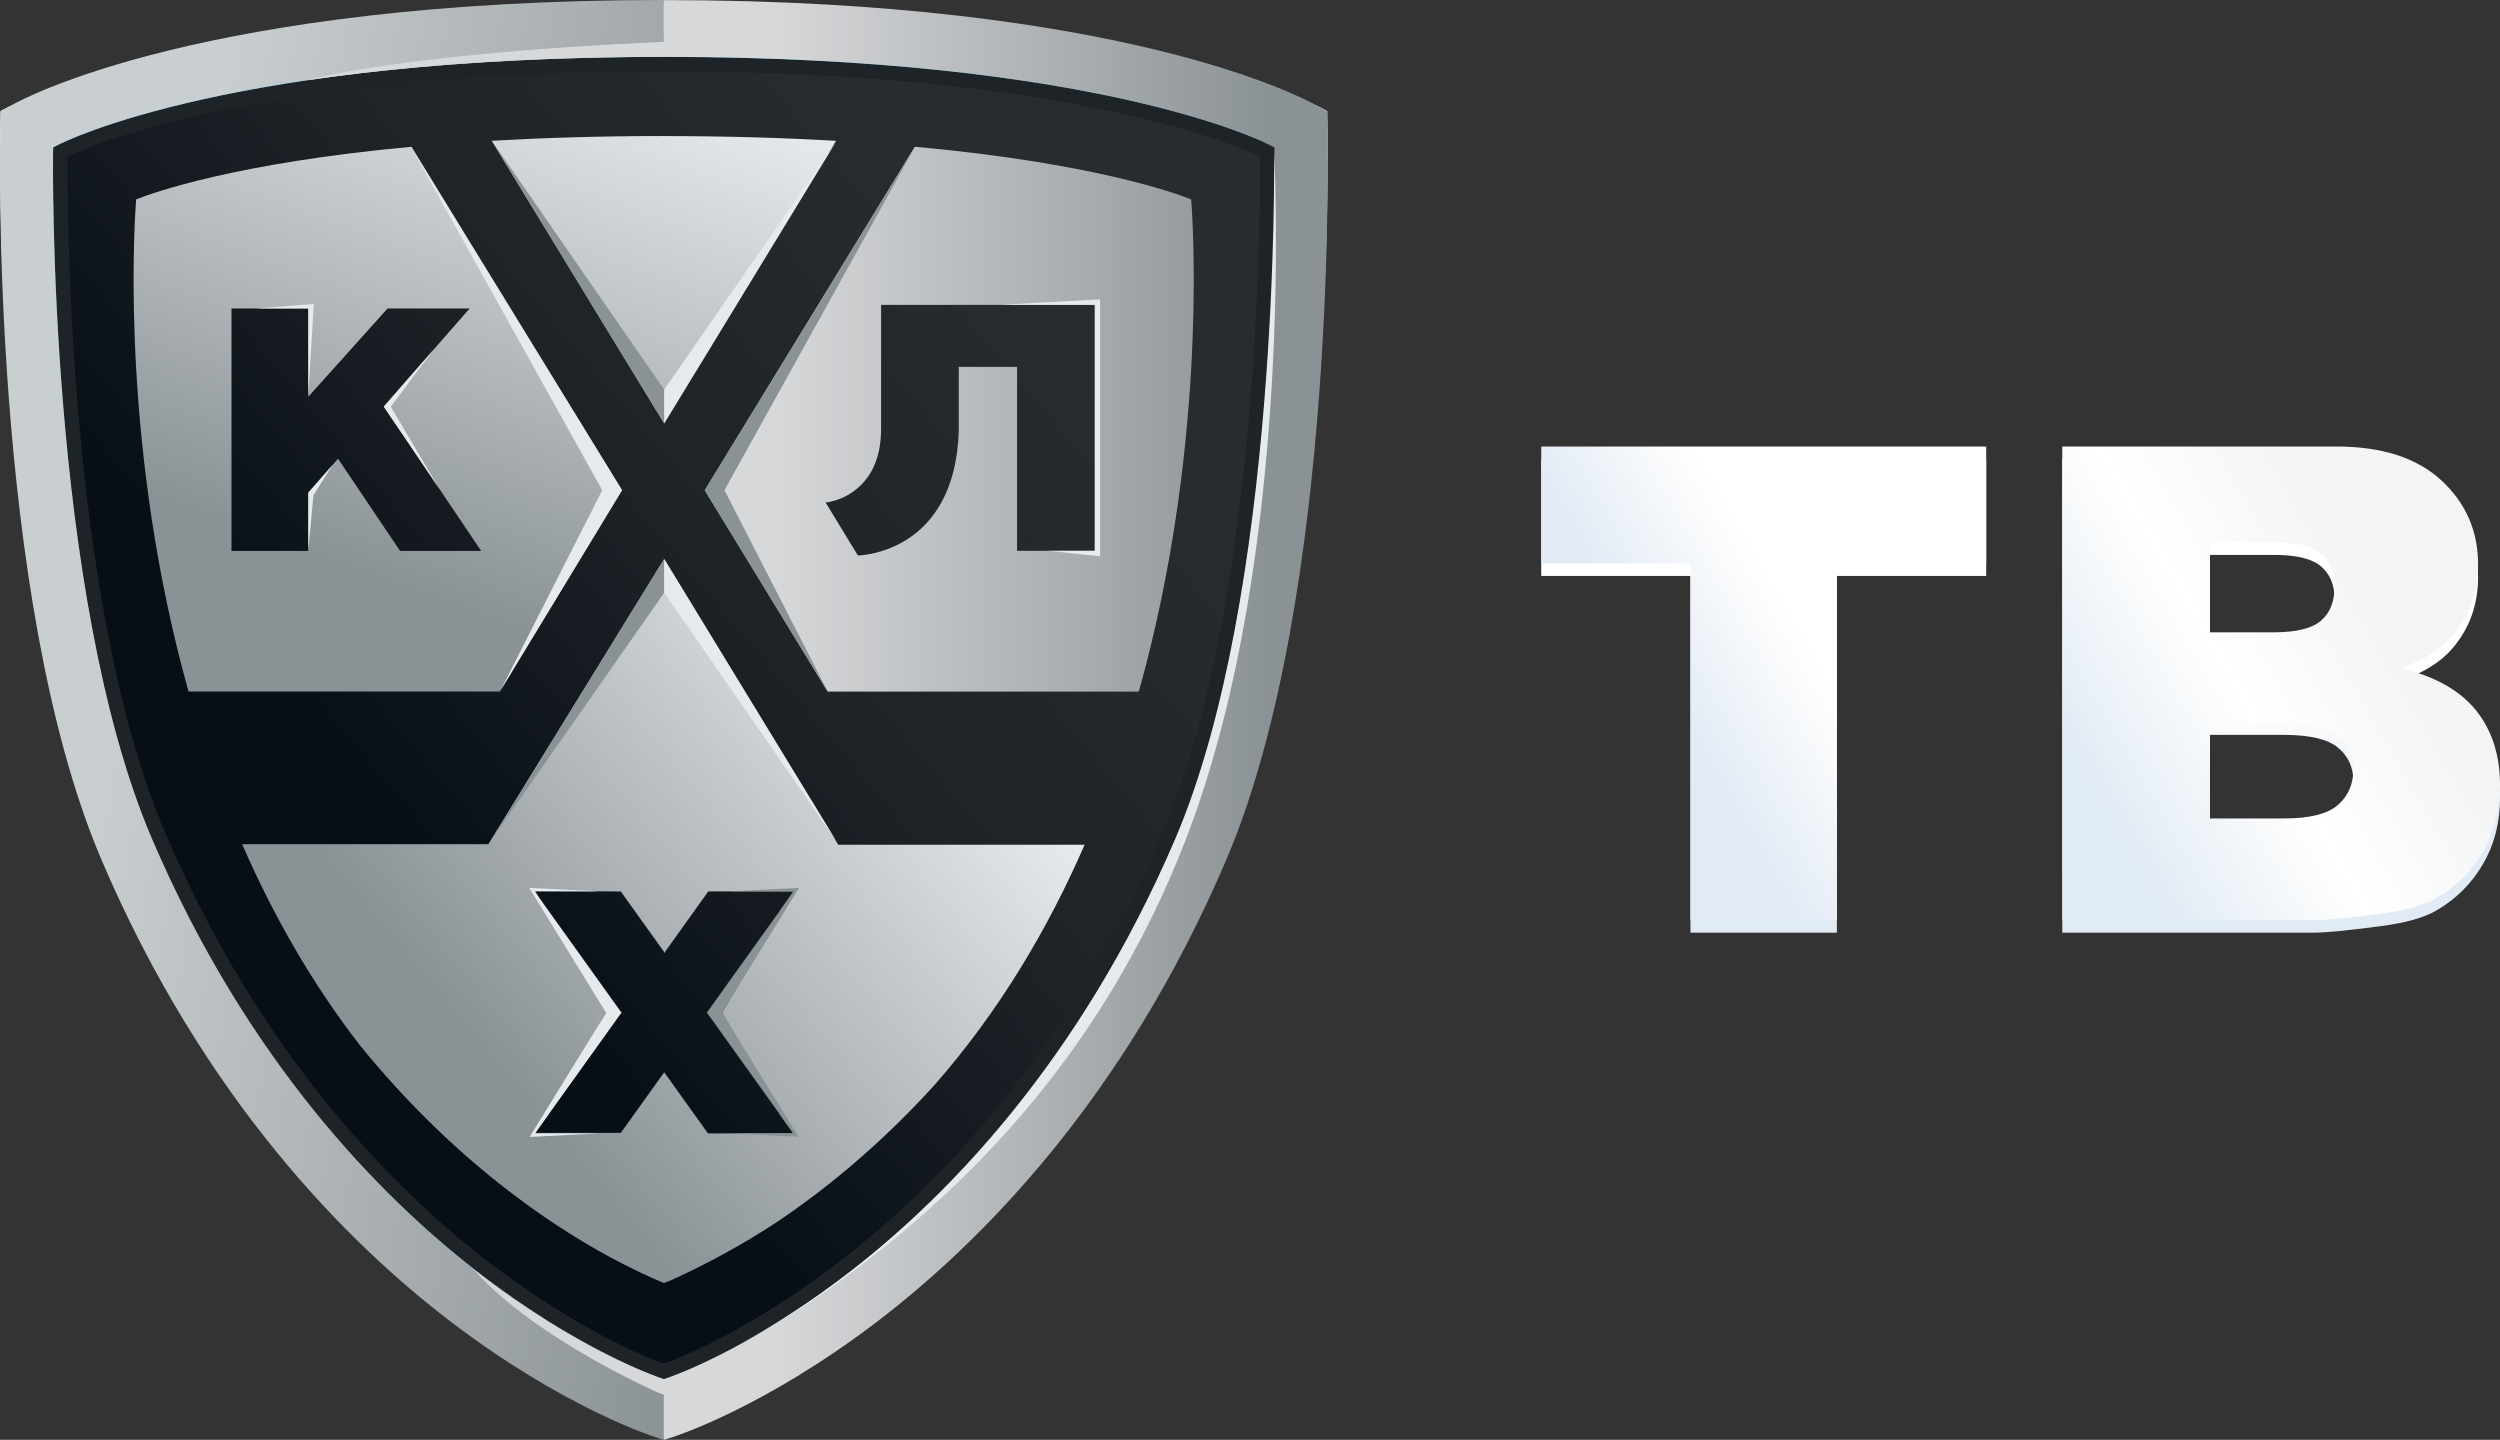 <?xml version="1.0" encoding="UTF-8"?>
<!-- Generator: Adobe Illustrator 16.0.0, SVG Export Plug-In . SVG Version: 6.00 Build 0)  -->
<svg id="svg393" width="233.57" height="134.52" enable-background="new 0 0 283.464 283.464" version="1.1" viewBox="0 0 233.57 134.52" xml:space="preserve" xmlns="http://www.w3.org/2000/svg" xmlns:cc="http://creativecommons.org/ns#" xmlns:dc="http://purl.org/dc/elements/1.1/" xmlns:rdf="http://www.w3.org/1999/02/22-rdf-syntax-ns#" xmlns:xlink="http://www.w3.org/1999/xlink"><rect x="0" y="0" width="233.57" height="134.52" fill="#333333" stroke="none"/><g id="Guide" transform="translate(-24.864 -74.631)"><g id="g390"><g id="g18"><defs id="defs4"><path id="SVGID_1_" d="m24.901 85.012s-1.143 44.458 9.711 69.752c18.893 44.051 52.277 54.211 52.277 54.211s33.385-10.16 52.276-54.211c10.855-25.294 9.713-69.752 9.713-69.752s-17.315-10.207-61.988-10.207c-44.677 0-61.989 10.207-61.989 10.207"/></defs><clipPath id="SVGID_2_"><use id="use6" width="100%" height="100%" overflow="visible" xlink:href="#SVGID_1_"/></clipPath><linearGradient id="SVGID_3_" x1="-277.96" x2="-276.55" y1="368.45" y2="368.45" gradientTransform="matrix(45.664 -72.613 72.613 45.664 -14003 -36822)" gradientUnits="userSpaceOnUse"><stop id="stop9" stop-color="#CECECF" offset="0"/><stop id="stop11" stop-color="#fff" offset=".6"/><stop id="stop13" stop-color="#CECECF" offset="1"/></linearGradient><polygon id="polygon16" points="59.541 17.906 -36.706 170.95 114.24 265.88 210.49 112.83" clip-path="url(#SVGID_2_)" fill="url(#SVGID_3_)"/></g><g id="g33"><defs id="defs21"><path id="SVGID_4_" d="m28.602 87.382c-0.052 2.342-0.796 43 9.065 66.102 9.185 21.521 22.091 34.39 31.3 41.401 9.555 7.273 17.214 9.906 17.922 10.142 0.706-0.235 8.353-2.861 17.904-10.129 9.213-7.008 22.13-19.889 31.314-41.414 9.859-23.099 9.116-63.76 9.067-66.102-1.352-0.71-18.238-9.155-58.286-9.155-40.036 0-56.936 8.445-58.286 9.155"/></defs><clipPath id="SVGID_5_"><use id="use23" width="100%" height="100%" overflow="visible" xlink:href="#SVGID_4_"/></clipPath><linearGradient id="SVGID_6_" x1="-279.41" x2="-277.99" y1="369.45" y2="369.45" gradientTransform="matrix(0 -47.479 47.479 0 -17454 -13112)" gradientUnits="userSpaceOnUse"><stop id="stop26" stop-color="#1253A5" offset="0"/><stop id="stop28" stop-color="#0091D5" offset="1"/></linearGradient><rect id="rect31" x="27.806" y="78.227" width="118.16" height="126.8" clip-path="url(#SVGID_5_)" fill="url(#SVGID_6_)"/></g><g id="g50"><defs id="defs36"><path id="SVGID_7_" d="m31.528 89.615-0.093 0.047-1e-3 0.107c-7e-3 0.401-0.544 40.401 9.039 62.755 8.715 20.343 20.852 32.62 29.497 39.338 9.375 7.282 16.789 9.783 16.86 9.813l0.06 0.016 0.053-0.016c0.073-0.029 7.489-2.53 16.862-9.813 8.646-6.718 20.784-18.995 29.498-39.338 9.581-22.354 9.047-62.354 9.039-62.755l-2e-3 -0.107-0.095-0.047c-0.155-0.08-15.931-8.028-55.354-8.028-39.429 0-55.205 7.949-55.363 8.028"/></defs><clipPath id="SVGID_8_"><use id="use38" width="100%" height="100%" overflow="visible" xlink:href="#SVGID_7_"/></clipPath><linearGradient id="SVGID_9_" x1="-277.93" x2="-276.51" y1="368.79" y2="368.79" gradientTransform="matrix(38.288 -60.81 60.81 38.288 -11721 -30843)" gradientUnits="userSpaceOnUse"><stop id="stop41" stop-color="#CECECF" offset="0"/><stop id="stop43" stop-color="#fff" offset=".6"/><stop id="stop45" stop-color="#CECECF" offset="1"/></linearGradient><polygon id="polygon48" points="62.685 31.091 -23.263 167.59 111.09 252.19 197.04 115.68" clip-path="url(#SVGID_8_)" fill="url(#SVGID_9_)"/></g><g id="g65"><defs id="defs53"><path id="SVGID_10_" d="m71.392 88.831 15.498 25.407 15.494-25.407c-4.921-0.278-10.134-0.415-15.494-0.415-5.365 0-10.576 0.137-15.498 0.415"/></defs><clipPath id="SVGID_11_"><use id="use55" width="100%" height="100%" overflow="visible" xlink:href="#SVGID_10_"/></clipPath><linearGradient id="SVGID_12_" x1="-279.4" x2="-277.98" y1="369.46" y2="369.46" gradientTransform="matrix(0 -47.473 47.473 0 -17453 -13110)" gradientUnits="userSpaceOnUse"><stop id="stop58" stop-color="#1253A5" offset="0"/><stop id="stop60" stop-color="#0091D5" offset="1"/></linearGradient><rect id="rect63" x="71.392" y="88.416" width="30.992" height="25.822" clip-path="url(#SVGID_11_)" fill="url(#SVGID_12_)"/></g><g id="g80"><defs id="defs68"><path id="SVGID_13_" d="m90.32 119.87 11.707 19.187h29.33c4.604-18.894 4.085-42.917 4.04-44.775-0.964-0.397-8.813-3.448-26.432-4.98z"/></defs><clipPath id="SVGID_14_"><use id="use70" width="100%" height="100%" overflow="visible" xlink:href="#SVGID_13_"/></clipPath><linearGradient id="SVGID_15_" x1="-279.4" x2="-277.99" y1="369.61" y2="369.61" gradientTransform="matrix(0 -47.48 47.48 0 -17436 -13112)" gradientUnits="userSpaceOnUse"><stop id="stop73" stop-color="#1253A5" offset="0"/><stop id="stop75" stop-color="#0091D5" offset="1"/></linearGradient><rect id="rect78" x="90.32" y="89.298" width="45.64" height="49.755" clip-path="url(#SVGID_14_)" fill="url(#SVGID_15_)"/></g><g id="g95"><defs id="defs83"><path id="SVGID_16_" d="m38.383 94.278c-0.05 1.861-0.563 25.882 4.037 44.775h29.329l11.707-19.187-18.643-30.568c-17.61 1.53-25.469 4.583-26.43 4.98"/></defs><clipPath id="SVGID_17_"><use id="use85" width="100%" height="100%" overflow="visible" xlink:href="#SVGID_16_"/></clipPath><linearGradient id="SVGID_18_" x1="-279.4" x2="-277.99" y1="369.29" y2="369.29" gradientTransform="matrix(0 -47.48 47.48 0 -17473 -13112)" gradientUnits="userSpaceOnUse"><stop id="stop88" stop-color="#1253A5" offset="0"/><stop id="stop90" stop-color="#0091D5" offset="1"/></linearGradient><rect id="rect93" x="37.82" y="89.298" width="45.636" height="49.755" clip-path="url(#SVGID_17_)" fill="url(#SVGID_18_)"/></g><g id="g110"><defs id="defs98"><path id="SVGID_19_" d="m72.071 149.78c-0.049 0.078-1.216 1.831-2.109 2.711-0.873 0.86-2.035 0.985-2.646 0.985-0.177 0-0.288-0.013-0.288-0.013h-19.414c7.812 16.157 18.052 26.131 25.288 31.659 7.464 5.704 13.341 7.978 13.988 8.214 0.644-0.236 6.51-2.501 13.972-8.203 7.237-5.532 17.483-15.511 25.3-31.67h-19.395s-0.114 0.013-0.305 0.013c-0.617 0-1.777-0.125-2.647-0.985-0.894-0.88-2.059-2.633-2.112-2.711l-14.813-24.29z"/></defs><clipPath id="SVGID_20_"><use id="use100" width="100%" height="100%" overflow="visible" xlink:href="#SVGID_19_"/></clipPath><linearGradient id="SVGID_21_" x1="-276.47" x2="-275.05" y1="364.07" y2="364.07" gradientTransform="matrix(0 46.73 -46.73 0 17100 13062)" gradientUnits="userSpaceOnUse"><stop id="stop103" stop-color="#EF3A4B" offset="0"/><stop id="stop105" stop-color="#F15D57" offset="1"/></linearGradient><rect id="rect108" x="47.614" y="125.49" width="78.547" height="67.847" clip-path="url(#SVGID_20_)" fill="url(#SVGID_21_)"/></g><g id="g127"><defs id="defs113"><path id="SVGID_22_" d="m106.64 104.84v11.216c0 4.799-0.749 6.342-3.063 6.342l-1.518-0.177v4.439l0.143 0.028c1.237 0.261 1.747 0.366 3.295 0.366 3.973 0 7.649-1.323 7.649-10.936v-6.876h7.919v17.34h6.563v-21.743h-20.988z"/></defs><clipPath id="SVGID_23_"><use id="use115" width="100%" height="100%" overflow="visible" xlink:href="#SVGID_22_"/></clipPath><linearGradient id="SVGID_24_" x1="-277.98" x2="-276.56" y1="368.48" y2="368.48" gradientTransform="matrix(45.185 -73.662 73.662 45.185 -14513 -36936)" gradientUnits="userSpaceOnUse"><stop id="stop118" stop-color="#CECECF" offset="0"/><stop id="stop120" stop-color="#fff" offset=".6"/><stop id="stop122" stop-color="#CECECF" offset="1"/></linearGradient><polygon id="polygon125" points="109.05 93.449 92.157 120.99 120.64 138.46 137.53 110.92" clip-path="url(#SVGID_23_)" fill="url(#SVGID_24_)"/></g><g id="g144"><defs id="defs130"><path id="SVGID_25_" d="m60.589 104.86s-6.41 6.485-7.843 7.936v-7.936h-6.58v21.729h6.58v-6.926l3.09-2.523c0.771 1.245 5.878 9.449 5.878 9.449h7.97c-0.058-0.086-8.518-12.457-9.381-13.716 0.838-0.813 8.211-8.013 8.211-8.013z"/></defs><clipPath id="SVGID_26_"><use id="use132" width="100%" height="100%" overflow="visible" xlink:href="#SVGID_25_"/></clipPath><linearGradient id="SVGID_27_" x1="-277.97" x2="-276.56" y1="368.31" y2="368.31" gradientTransform="matrix(45.475 -74.135 74.135 45.475 -14636 -37191)" gradientUnits="userSpaceOnUse"><stop id="stop135" stop-color="#CECECF" offset="0"/><stop id="stop137" stop-color="#fff" offset=".6"/><stop id="stop139" stop-color="#CECECF" offset="1"/></linearGradient><polygon id="polygon142" points="52.596 94.377 36.483 120.65 63.255 137.07 79.37 110.8" clip-path="url(#SVGID_26_)" fill="url(#SVGID_27_)"/></g><g id="g161"><defs id="defs147"><path id="SVGID_28_" d="m91.136 156.43s-3.156 5.006-3.843 6.097c-0.685-1.095-3.808-6.097-3.808-6.097h-8.339l7.81 10.425c-0.808 1.049-7.338 9.543-8.46 10.997l-0.219 0.284h8.328s3.564-5.499 4.305-6.63c0.734 1.131 4.297 6.63 4.297 6.63h8.35c-0.044-0.058-7.57-10.235-8.352-11.295 0.79-0.99 8.249-10.411 8.249-10.411z"/></defs><clipPath id="SVGID_29_"><use id="use149" width="100%" height="100%" overflow="visible" xlink:href="#SVGID_28_"/></clipPath><linearGradient id="SVGID_30_" x1="-277.97" x2="-276.55" y1="368.48" y2="368.48" gradientTransform="matrix(45.517 -74.203 74.203 45.517 -14618 -37207)" gradientUnits="userSpaceOnUse"><stop id="stop152" stop-color="#CECECF" offset="0"/><stop id="stop154" stop-color="#fff" offset=".6"/><stop id="stop156" stop-color="#CECECF" offset="1"/></linearGradient><polygon id="polygon159" points="81.188 145.16 64.604 172.2 92.644 189.4 109.23 162.36" clip-path="url(#SVGID_29_)" fill="url(#SVGID_30_)"/></g><g id="g184"><defs id="defs164"><path id="SVGID_31_" d="m87.119 80.039c-40.271 0-55.971 7.907-56.62 8.241l-0.428 0.225-9e-3 0.484c-6e-3 0.408-0.553 41.252 9.248 64.127 8.925 20.825 21.356 33.399 30.214 40.281 9.623 7.478 17.037 9.982 17.347 10.084l0.248 0.082 8e-3 4e-3 0.256-0.086c0.31-0.102 7.723-2.606 17.349-10.084 8.857-6.882 21.29-19.456 30.213-40.281 9.805-22.875 9.255-63.719 9.249-64.127l-8e-3 -0.484-0.432-0.225c-0.647-0.334-16.346-8.241-56.627-8.241z"/></defs><clipPath id="SVGID_32_"><use id="use166" width="100%" height="100%" overflow="visible" xlink:href="#SVGID_31_"/></clipPath><linearGradient id="SVGID_33_" x1="-277.46" x2="-276.04" y1="365.2" y2="365.2" gradientTransform="matrix(68.466 -57.45 -57.45 -68.466 40027 9236.8)" gradientUnits="userSpaceOnUse"><stop id="stop169" stop-color="#070E16" offset="0"/><stop id="stop171" stop-color="#070E16" offset=".177"/><stop id="stop173" stop-color="#1C2126" offset=".46"/><stop id="stop175" stop-color="#1E2328" offset=".492"/><stop id="stop177" stop-color="#272C30" offset=".793"/><stop id="stop179" stop-color="#272C30" offset="1"/></linearGradient><polygon id="polygon182" points="205.58 152.53 77.122 260.31 -31.317 131.08 97.134 23.294" clip-path="url(#SVGID_32_)" fill="url(#SVGID_33_)"/></g><g id="g201"><defs id="defs187"><path id="SVGID_34_" d="m61.073 103.45h7.67l-8.014 9.149 9.089 13.505h-7.576l-5.798-8.616-2.774 3.168v5.448h-7.177v-22.654h7.177v8.246zm-23.482-10.195-0.035 0.416c-0.205 2.929-1.337 23.271 4.924 45.569h29.067l11.43-18.808-19.668-32.09c-16.516 1.524-24.215 4.317-25.718 4.913m33.214-5.471 16.082 26.364v5e-3l16.082-26.364c-4.771-0.277-10.113-0.445-16.082-0.445v-5e-3c-5.97 0-11.307 0.17-16.082 0.445"/></defs><clipPath id="SVGID_35_"><use id="use189" width="100%" height="100%" overflow="visible" xlink:href="#SVGID_34_"/></clipPath><linearGradient id="SVGID_36_" x1="-277.85" x2="-276.44" y1="369.65" y2="369.65" gradientTransform="matrix(-16.669 45.799 45.799 16.669 -21480 6643.5)" gradientUnits="userSpaceOnUse"><stop id="stop192" stop-color="#E5EAEC" offset="0"/><stop id="stop194" stop-color="#8B9295" offset=".771"/><stop id="stop196" stop-color="#8B9295" offset="1"/></linearGradient><polygon id="polygon199" points="19.539 133.17 44.027 65.884 119.65 93.409 95.163 160.69" clip-path="url(#SVGID_35_)" fill="url(#SVGID_36_)"/></g><g id="g205"><path id="path203" d="m86.884 81.302c9.158 0 17.773 0.416 25.608 1.232 6.292 0.658 12.103 1.576 17.272 2.73 7.718 1.724 11.75 3.476 12.825 3.983 0.03 3.961 0.084 41.711-9.138 63.234-8.811 20.557-21.067 32.957-29.799 39.741-8.757 6.802-15.582 9.39-16.769 9.808-1.188-0.418-8.015-3.006-16.77-9.805-8.729-6.787-20.986-19.188-29.797-39.744-9.223-21.523-9.173-59.269-9.141-63.234 1.077-0.508 5.106-2.26 12.83-3.983 5.166-1.154 10.977-2.072 17.269-2.73 7.837-0.817 16.452-1.232 25.61-1.232m0-1.362c-40.278 0-55.98 7.906-56.627 8.242l-0.43 0.224-7e-3 0.484c-9e-3 0.408-0.555 41.251 9.247 64.13 8.925 20.823 21.356 33.397 30.214 40.279 9.623 7.479 17.037 9.981 17.349 10.082l0.254 0.085 0.254-0.085c0.312-0.101 7.725-2.604 17.35-10.082 8.856-6.882 21.289-19.456 30.211-40.279 9.807-22.878 9.257-63.722 9.248-64.13l-7e-3 -0.483-0.428-0.224c-0.647-0.336-16.351-8.243-56.628-8.243" fill="#1e2328"/></g><g id="g224"><defs id="defs208"><path id="SVGID_37_" d="m81.525 169.21-6.629-11.273-0.049-0.069 8.016 0.052 4.025 5.62v0.083l0.033 0.042 0.028-0.038h1e-3l4.085-5.714h7.985l-0.157 0.222-6.542 11.125 6.549 11.092 0.122 0.169h-7.984l-4.087-5.704-3e-3 2e-3v-7e-3l-4.055 5.663h-7.988zm5.362-42.302-16.396 26.593h-23.005c2.832 6.499 6.432 12.887 11.003 18.788 9.444 11.638 19.285 17.729 24.546 20.413 0.025 0.012 0.048 0.026 0.071 0.035 2.382 1.214 3.775 1.76 3.775 1.76l5e-3 5e-3s0.279-0.102 0.794-0.314c3.391-1.551 6.55-3.295 9.488-5.201 4.349-2.886 9.638-7.08 14.98-12.96 6.053-6.883 10.618-14.596 14.05-22.478h-23.023l-16.289-26.641-1e-3 -2e-3v2e-3z"/></defs><clipPath id="SVGID_38_"><use id="use210" width="100%" height="100%" overflow="visible" xlink:href="#SVGID_37_"/></clipPath><linearGradient id="SVGID_39_" x1="-279.25" x2="-277.83" y1="369.86" y2="369.86" gradientTransform="matrix(-34.572 29.01 29.01 34.572 -20270 -4547.7)" gradientUnits="userSpaceOnUse"><stop id="stop213" stop-color="#E5EAEC" offset="0"/><stop id="stop215" stop-color="#E5EAEC" offset=".019"/><stop id="stop217" stop-color="#8B9295" offset=".871"/><stop id="stop219" stop-color="#8B9295" offset="1"/></linearGradient><polygon id="polygon222" points="14.202 154.83 93.676 88.144 159.48 166.57 80.009 233.26" clip-path="url(#SVGID_38_)" fill="url(#SVGID_39_)"/></g><g id="g241"><defs id="defs227"><path id="SVGID_40_" d="m26.166 84.348-0.427 0.241-0.799 0.449-0.025 0.917-0.016 0.493c-0.011 0.436-1.073 43.862 9.437 68.491 9.582 22.447 23.078 35.894 32.712 43.228 10.526 8 18.747 10.639 19.095 10.747l0.257 0.081 0.487 0.153v-5.683l-0.254-0.083c-0.31-0.105-7.725-2.606-17.35-10.084-8.857-6.882-21.288-19.453-30.21-40.278-9.805-22.879-9.256-63.723-9.249-64.132l8e-3 -0.482 0.43-0.224c0.646-0.336 16.347-8.242 56.625-8.242v-5.309c-43.037 1e-3 -60.021 9.318-60.721 9.717"/></defs><clipPath id="SVGID_41_"><use id="use229" width="100%" height="100%" overflow="visible" xlink:href="#SVGID_40_"/></clipPath><linearGradient id="SVGID_42_" x1="-275.93" x2="-274.51" y1="365.94" y2="365.94" gradientTransform="matrix(57.397 10.121 10.121 -57.397 12150 23932)" gradientUnits="userSpaceOnUse"><stop id="stop232" stop-color="#C9CED0" offset="0"/><stop id="stop234" stop-color="#C9CED0" offset=".236"/><stop id="stop236" stop-color="#8B9295" offset="1"/></linearGradient><polygon id="polygon239" points="84.986 219.93 0.821 205.09 25.727 63.847 109.89 78.687" clip-path="url(#SVGID_41_)" fill="url(#SVGID_42_)"/></g><g id="g259"><polygon id="polygon243" points="98.87 180.35 90.912 169.24 98.861 158.13 98.951 157.98 90.89 169.24 98.968 180.52" fill="#4a4b4d"/><path id="path245" d="m76.098 178.79 0.036-0.063 6.792-9.487-7.741-10.813-0.368-0.514 5.998-2e-3 -6.51-0.326 7.187 11.668-7.146 11.597 6.509-0.326-5.997-6e-3zm5.4-9.53-0.139 0.232 0.133-0.237z" fill="#e5eaec"/><path id="path247" d="m99.512 157.58-6.51 0.326 5.997 2e-3 -1.238 1.731-0.076 0.137-6.772 9.458 6.688 9.341 0.119 0.208 1.239 1.729-5.998 2e-3 6.509 0.329-7.146-11.596zm-7.053 11.911-0.139-0.235 3e-3 -5e-3z" fill="#8a9295"/><polygon id="polygon249" points="53.667 111.69 53.667 103.45 48.757 103.45 54.182 103.03" fill="#e5eaec"/><polygon id="polygon251" points="55.908 118.1 53.667 120.66 53.667 126.1 54.146 120.91" fill="#e5eaec"/><polygon id="polygon253" points="65.94 120.34 60.716 112.63 65.364 107.3 61.374 112.63" fill="#e5eaec"/><path id="path255" d="m69.305 193.35c-0.126-0.099-0.26-0.202-0.388-0.302 4e-3 3e-3 7e-3 6e-3 7e-3 6e-3 0.122 0.098 0.248 0.196 0.381 0.296" fill="#838789"/><path id="path257" d="m68.917 193.05c-0.067-0.053-0.133-0.103-0.197-0.155 0.067 0.056 0.134 0.107 0.206 0.163-1e-3 0-6e-3 -5e-3 -9e-3 -8e-3" fill="#838789"/></g><g id="g278"><defs id="defs262"><path id="SVGID_43_" d="m102 121.58c1.951-0.263 3.595-1.498 4.427-3.2l1e-3 -2e-3c0.02-0.037 0.031-0.067 0.045-0.098 0.622-1.312 0.708-2.769 0.708-3.466v-11.703h19.966v22.983h-7.262v-17.189h-5.445v5.975c-0.353 11.551-9.426 11.648-9.426 11.648zm-11.288-1.144 11.481 18.808h29.068c6.26-22.298 5.127-42.641 4.921-45.569l-0.035-0.416c-1.502-0.603-9.232-3.399-25.813-4.921zm-3.827-41.9c-24.817 1.1-33.35 3.603-33.35 3.603 8.542-1.269 19.651-2.189 33.452-2.193 40.204 0.012 55.878 7.906 56.527 8.242l0.427 0.224 9e-3 0.482c7e-3 0.409 0.558 41.252-9.247 64.132-8.924 20.825-21.354 33.396-30.21 40.278-9.626 7.478-17.039 9.979-17.354 10.084l-0.253 0.083v0.019l-0.233-0.077c-0.312-0.104-7.727-2.595-17.351-10.034-0.129-0.101-0.258-0.2-0.377-0.296 0.119 0.113 0.25 0.225 0.366 0.352 5.783 6.371 17.065 11.326 17.368 11.433l0.227 0.075v4.212l0.485-0.153 0.261-0.081c0.343-0.108 8.569-2.747 19.093-10.747 9.636-7.334 23.132-20.78 32.713-43.228 10.513-24.633 9.446-68.055 9.436-68.491l-0.015-0.493-0.026-0.917-0.798-0.449-0.427-0.241c-0.699-0.398-17.681-9.716-60.723-9.716z"/></defs><clipPath id="SVGID_44_"><use id="use264" width="100%" height="100%" overflow="visible" xlink:href="#SVGID_43_"/></clipPath><linearGradient id="SVGID_45_" x1="-276.17" x2="-274.75" y1="365.8" y2="365.8" gradientTransform="matrix(67.329 0 0 -67.329 18648 24771)" gradientUnits="userSpaceOnUse"><stop id="stop267" stop-color="#D7D8DA" offset="0"/><stop id="stop269" stop-color="#D7D8DA" offset=".452"/><stop id="stop271" stop-color="#8B9295" offset=".936"/><stop id="stop273" stop-color="#8B9295" offset="1"/></linearGradient><rect id="rect276" x="53.537" y="74.632" width="96.416" height="134.52" clip-path="url(#SVGID_44_)" fill="url(#SVGID_45_)"/></g><g id="g296"><path id="path280" d="m135.66 153.04c10.379-26.86 8.236-64.208 8.227-64.618l9e-3 0.483c7e-3 0.412 0.554 41.257-9.246 64.135-8.926 20.822-21.356 33.396-30.215 40.278-4.102 3.185-7.802 5.467-10.722 7.048 2.992-1.581 6.784-3.863 10.986-7.048 9.078-6.881 22.763-19.063 30.961-40.278" fill="#e5eaec"/><polygon id="polygon282" points="127.64 126.61 122.8 126.09 127.15 126.09 127.15 103.11 118.24 103.11 127.64 102.6" fill="#e5eaec"/><polygon id="polygon284" points="63.312 88.434 82.983 120.43 71.558 139.27 81.13 120.43" fill="#e5eaec"/><polygon id="polygon286" points="70.841 87.829 86.92 114.21 86.92 111.04" fill="#8a9295"/><polygon id="polygon288" points="70.688 153.21 86.92 126.84 86.92 130.01" fill="#8a9295"/><polygon id="polygon290" points="103 153.21 86.92 126.84 86.92 130.01" fill="#e5eaec"/><polygon id="polygon292" points="110.32 88.409 90.701 120.43 102.21 139.27 92.552 120.43" fill="#8a9295"/><polygon id="polygon294" points="102.99 87.848 86.914 114.21 86.914 111.04" fill="#e5eaec"/></g><g id="g319"><defs id="defs299"><polygon id="SVGID_46_" points="182.8 128.44 182.8 161.77 196.48 161.77 196.48 128.44 210.43 128.44 210.43 117.51 168.86 117.51 168.86 128.44"/></defs><clipPath id="SVGID_47_"><use id="use301" width="100%" height="100%" overflow="visible" xlink:href="#SVGID_46_"/></clipPath><linearGradient id="SVGID_48_" x1="-280.81" x2="-279.39" y1="362.67" y2="362.67" gradientTransform="matrix(-5.931 -33.635 -33.635 5.931 10727 -11434)" gradientUnits="userSpaceOnUse"><stop id="stop304" stop-color="#e1ebf5" offset="0"/><stop id="stop306" stop-color="#e1ebf5" offset=".177"/><stop id="stop308" stop-color="#fdfdfd" offset=".46"/><stop id="stop310" stop-color="#fff" offset=".492"/><stop id="stop312" stop-color="#fff" offset=".793"/><stop id="stop314" stop-color="#fff" offset="1"/></linearGradient><polygon id="polygon317" points="209.18 110.4 218 160.43 170.11 168.88 161.29 118.84" clip-path="url(#SVGID_47_)" fill="url(#SVGID_48_)"/></g><g id="g342"><defs id="defs322"><path id="SVGID_49_" d="m231.33 143.29h6.944c2.393 0 4.067 0.399 5.028 1.193 0.954 0.795 1.433 1.847 1.433 3.153 0 1.409-0.484 2.532-1.448 3.366-0.967 0.836-2.629 1.254-4.984 1.254h-6.973zm0-16.815h6.037c2.073 0 3.527 0.362 4.362 1.088 0.835 0.724 1.253 1.729 1.253 3.018 0 1.389-0.418 2.45-1.253 3.184s-2.318 1.102-4.451 1.102h-5.948zm-13.792-8.967v44.257h23.604c1.007 0 3.049-0.2 6.128-0.604 2.315-0.303 4.045-0.785 5.192-1.45 1.852-1.064 3.31-2.514 4.377-4.346 1.069-1.831 1.6-3.896 1.6-6.188 0-2.818-0.751-5.158-2.249-7.018-1.499-1.861-3.838-3.176-7.017-3.94 2.091-0.725 3.682-1.71 4.771-2.959 1.629-1.871 2.442-4.114 2.442-6.73 0-3.121-1.142-5.738-3.426-7.85-2.285-2.114-5.56-3.17-9.825-3.17h-25.597z"/></defs><clipPath id="SVGID_50_"><use id="use324" width="100%" height="100%" overflow="visible" xlink:href="#SVGID_49_"/></clipPath><linearGradient id="SVGID_51_" x1="-280.91" x2="-279.49" y1="362.12" y2="362.12" gradientTransform="matrix(-5.907 -33.497 -33.497 5.907 10713 -11386)" gradientUnits="userSpaceOnUse"><stop id="stop327" stop-color="#e1ebf5" offset="0"/><stop id="stop329" stop-color="#e1ebf5" offset=".177"/><stop id="stop331" stop-color="#fdfdfd" offset=".46"/><stop id="stop333" stop-color="#fff" offset=".492"/><stop id="stop335" stop-color="#fff" offset=".793"/><stop id="stop337" stop-color="#fff" offset="1"/></linearGradient><polygon id="polygon340" points="257.2 110.52 266 160.43 218.76 168.76 209.96 118.84" clip-path="url(#SVGID_50_)" fill="url(#SVGID_51_)"/></g><g id="g365"><defs id="defs345"><polygon id="SVGID_52_" points="182.8 127.27 182.8 160.6 196.48 160.6 196.48 127.27 210.43 127.27 210.43 116.35 168.86 116.35 168.86 127.27"/></defs><clipPath id="SVGID_53_"><use id="use347" width="100%" height="100%" overflow="visible" xlink:href="#SVGID_52_"/></clipPath><linearGradient id="SVGID_54_" x1="-274.91" x2="-273.49" y1="362.53" y2="362.53" gradientTransform="matrix(28.154 -16.254 -16.254 -28.154 13807 5885)" gradientUnits="userSpaceOnUse"><stop id="stop350" stop-color="#e1eaf5" offset="0"/><stop id="stop352" stop-color="#e1eaf5" offset=".177"/><stop id="stop354" stop-color="#fdfdfd" offset=".46"/><stop id="stop356" stop-color="#fff" offset=".492"/><stop id="stop358" stop-color="#fff" offset=".793"/><stop id="stop360" stop-color="#fff" offset="1"/></linearGradient><polygon id="polygon363" points="229.59 149.54 179.25 178.6 149.7 127.41 200.04 98.346" clip-path="url(#SVGID_53_)" fill="url(#SVGID_54_)"/></g><g id="g388"><defs id="defs368"><path id="SVGID_55_" d="m231.33 142.13h6.944c2.393 0 4.067 0.396 5.028 1.192 0.954 0.794 1.433 1.846 1.433 3.155 0 1.408-0.484 2.531-1.448 3.363-0.967 0.839-2.629 1.256-4.984 1.256h-6.973zm0-16.817h6.037c2.073 0 3.527 0.362 4.362 1.087s1.253 1.732 1.253 3.019c0 1.388-0.418 2.452-1.253 3.186-0.835 0.735-2.318 1.102-4.451 1.102h-5.948zm-13.792-8.964v44.255h23.604c1.007 0 3.049-0.201 6.128-0.604 2.315-0.303 4.045-0.784 5.192-1.449 1.852-1.066 3.31-2.517 4.377-4.348 1.069-1.829 1.6-3.894 1.6-6.188 0-2.815-0.751-5.158-2.249-7.019-1.499-1.862-3.838-3.177-7.017-3.94 2.091-0.724 3.682-1.713 4.771-2.959 1.629-1.872 2.442-4.115 2.442-6.732 0-3.117-1.142-5.735-3.426-7.849-2.285-2.11-5.56-3.168-9.825-3.168h-25.597z"/></defs><clipPath id="SVGID_56_"><use id="use370" width="100%" height="100%" overflow="visible" xlink:href="#SVGID_55_"/></clipPath><linearGradient id="SVGID_57_" x1="-274.99" x2="-273.58" y1="362.84" y2="362.84" gradientTransform="matrix(31.63 -18.262 -18.262 -31.63 15537 6607.8)" gradientUnits="userSpaceOnUse"><stop id="stop373" stop-color="#e1ebf5" offset="0"/><stop id="stop375" stop-color="#e1ebf5" offset=".177"/><stop id="stop377" stop-color="#fdfdfd" offset=".46"/><stop id="stop379" stop-color="#fff" offset=".492"/><stop id="stop381" stop-color="#f3f4f5" offset=".793"/><stop id="stop383" stop-color="#f3f4f5" offset="1"/></linearGradient><polygon id="polygon386" points="277.6 149.54 227.76 178.32 198.37 127.41 248.21 98.635" clip-path="url(#SVGID_56_)" fill="url(#SVGID_57_)"/></g></g></g></svg>
